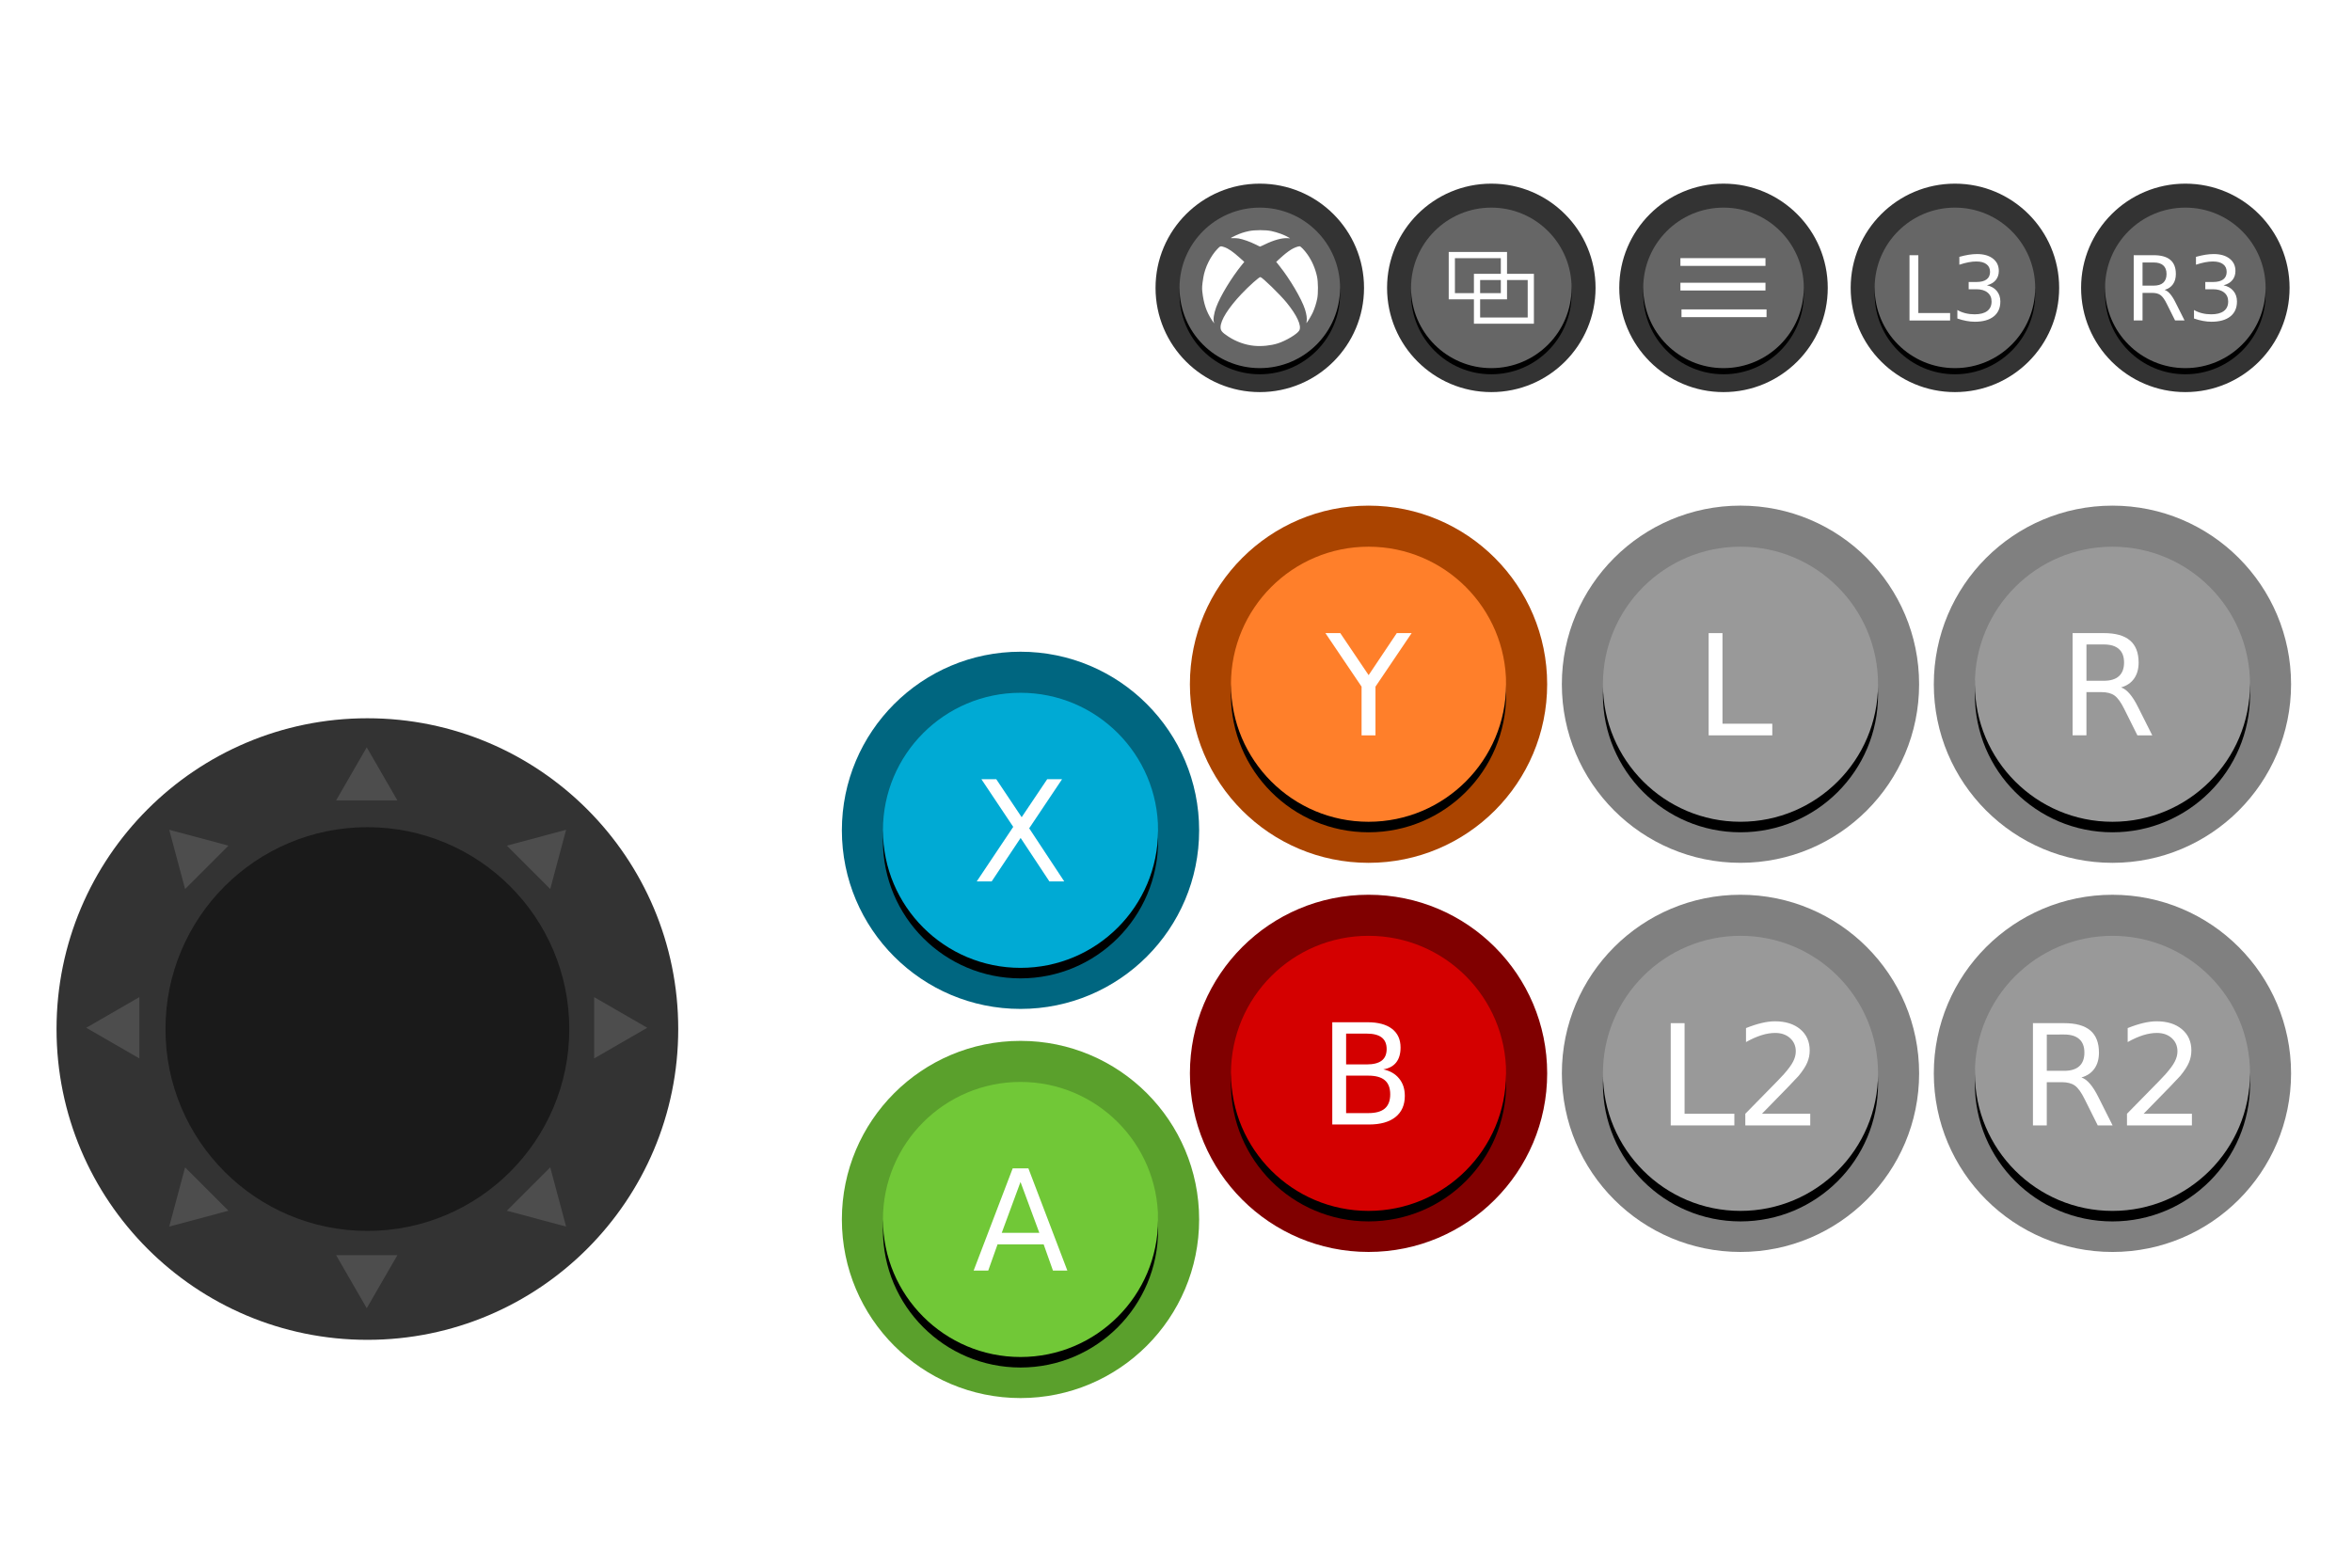 <?xml version="1.0" encoding="UTF-8" standalone="no"?>
<!-- Created with Inkscape (http://www.inkscape.org/) -->

<svg
   xmlns:dc="http://purl.org/dc/elements/1.1/"
   xmlns:cc="http://creativecommons.org/ns#"
   xmlns:rdf="http://www.w3.org/1999/02/22-rdf-syntax-ns#"
   xmlns:svg="http://www.w3.org/2000/svg"
   xmlns="http://www.w3.org/2000/svg"
   xmlns:sodipodi="http://sodipodi.sourceforge.net/DTD/sodipodi-0.dtd"
   xmlns:inkscape="http://www.inkscape.org/namespaces/inkscape"
   width="600"
   height="400"
   viewBox="0 0 158.75 105.833"
   version="1.1"
   id="svg8"
   inkscape:version="0.92.3 (2405546, 2018-03-11)"
   sodipodi:docname="xboxABXY.svg">
  <defs
     id="defs2" />
  <sodipodi:namedview
     id="base"
     pagecolor="#ffffff"
     bordercolor="#666666"
     borderopacity="1.0"
     inkscape:pageopacity="0.0"
     inkscape:pageshadow="2"
     inkscape:zoom="2.7491985"
     inkscape:cx="488.42568"
     inkscape:cy="152.14886"
     inkscape:document-units="mm"
     inkscape:current-layer="layer1"
     showgrid="false"
     showguides="true"
     inkscape:guide-bbox="true"
     inkscape:window-width="1800"
     inkscape:window-height="1171"
     inkscape:window-x="393"
     inkscape:window-y="757"
     inkscape:window-maximized="0">
    <sodipodi:guide
       position="153.012,54.79"
       orientation="1,0"
       id="guide2696"
       inkscape:locked="false" />
  </sodipodi:namedview>
  <g
     inkscape:label="Layer 1"
     inkscape:groupmode="layer"
     id="layer1"
     transform="translate(0,-191.167)">
    <circle
       style="opacity:1;fill:#333333;fill-opacity:1;stroke:none;stroke-width:0.273;stroke-linecap:round;stroke-linejoin:round;stroke-miterlimit:4;stroke-dasharray:none;stroke-opacity:1"
       id="path1551-0"
       cx="24.797"
       cy="260.637"
       r="20.981" />
    <circle
       style="opacity:1;fill:#5aa02c;fill-opacity:1;stroke:none;stroke-width:0.156;stroke-linecap:round;stroke-linejoin:round;stroke-miterlimit:4;stroke-dasharray:none;stroke-opacity:1"
       id="path815-3-5"
       cx="68.88"
       cy="273.492"
       r="12.057" />
    <circle
       style="opacity:1;fill:#000000;fill-opacity:1;stroke:none;stroke-width:0.12;stroke-linecap:round;stroke-linejoin:round;stroke-miterlimit:4;stroke-dasharray:none;stroke-opacity:1"
       id="path815-3-2-6-8"
       cx="68.88"
       cy="274.202"
       r="9.285" />
    <circle
       style="opacity:1;fill:#71c837;fill-opacity:1;stroke:none;stroke-width:0.12;stroke-linecap:round;stroke-linejoin:round;stroke-miterlimit:4;stroke-dasharray:none;stroke-opacity:1"
       id="path815-3-2-62"
       cx="68.88"
       cy="273.492"
       r="9.285"
       inkscape:label="btnA"
       class="theme-button"
       ojd-button="A" />
    <circle
       style="opacity:1;fill:#808080;fill-opacity:1;stroke:none;stroke-width:0.156;stroke-linecap:round;stroke-linejoin:round;stroke-miterlimit:4;stroke-dasharray:none;stroke-opacity:1"
       id="path815-3-5-3-5-0"
       cx="142.581"
       cy="263.629"
       r="12.057" />
    <circle
       style="opacity:1;fill:#000000;fill-opacity:1;stroke:none;stroke-width:0.12;stroke-linecap:round;stroke-linejoin:round;stroke-miterlimit:4;stroke-dasharray:none;stroke-opacity:1"
       id="path815-3-2-6-8-1-6-4"
       cx="142.581"
       cy="264.339"
       r="9.285" />
    <circle
       style="opacity:1;fill:#999999;fill-opacity:1;stroke:none;stroke-width:0.12;stroke-linecap:round;stroke-linejoin:round;stroke-miterlimit:4;stroke-dasharray:none;stroke-opacity:1"
       id="path815-3-2-62-1-9-2"
       cx="142.581"
       cy="263.629"
       r="9.285"
       inkscape:label="btnR2"
       class="theme-button"
       ojd-button="R2" />
    <g
       aria-label="A"
       style="font-style:normal;font-weight:normal;font-size:11.873px;line-height:1.25;font-family:sans-serif;letter-spacing:0px;word-spacing:0px;fill:#ffffff;fill-opacity:1;stroke:none;stroke-width:0.297"
       id="text1394"
       inkscape:label="lblA"
       class="theme-button-label"
       ojd-button="A">
      <path
         d="m 68.88,270.961 -1.267,3.435 h 2.538 z m -0.527,-0.92 h 1.059 l 2.63,6.902 h -0.971 l -0.629,-1.771 h -3.111 l -0.629,1.771 h -0.985 z"
         style="font-size:9.468px;fill:#ffffff;stroke-width:0.297"
         id="path2786"
         inkscape:connector-curvature="0" />
    </g>
    <g
       aria-label="R2"
       style="font-style:normal;font-weight:normal;font-size:11.873px;line-height:1.25;font-family:sans-serif;letter-spacing:0px;word-spacing:0px;fill:#ffffff;fill-opacity:1;stroke:none;stroke-width:0.297"
       id="text1394-9-3-4-9"
       inkscape:label="lblR2"
       class="theme-button-label"
       ojd-button="R2">
      <path
         d="m 140.489,263.906 q 0.3,0.102 0.582,0.435 0.287,0.333 0.573,0.915 l 0.948,1.886 h -1.003 l -0.883,-1.771 q -0.342,-0.693 -0.666,-0.92 -0.319,-0.227 -0.874,-0.227 h -1.017 v 2.917 h -0.934 v -6.902 h 2.108 q 1.183,0 1.766,0.495 0.582,0.495 0.582,1.493 0,0.652 -0.305,1.082 -0.3,0.43 -0.878,0.596 z m -2.339,-2.899 v 2.45 h 1.174 q 0.675,0 1.017,-0.31 0.347,-0.314 0.347,-0.92 0,-0.606 -0.347,-0.911 -0.342,-0.31 -1.017,-0.31 z"
         style="font-size:9.468px;fill:#ffffff;stroke-width:0.297"
         id="path2795"
         inkscape:connector-curvature="0" />
      <path
         d="m 144.686,266.356 h 3.259 v 0.786 h -4.383 v -0.786 q 0.532,-0.55 1.447,-1.475 0.92,-0.929 1.156,-1.197 0.448,-0.504 0.624,-0.851 0.18,-0.351 0.18,-0.689 0,-0.55 -0.388,-0.897 -0.384,-0.347 -1.003,-0.347 -0.439,0 -0.929,0.153 -0.485,0.153 -1.04,0.462 v -0.943 q 0.564,-0.227 1.054,-0.342 0.49,-0.116 0.897,-0.116 1.073,0 1.71,0.536 0.638,0.536 0.638,1.433 0,0.425 -0.162,0.809 -0.157,0.379 -0.578,0.897 -0.116,0.134 -0.735,0.777 -0.619,0.638 -1.747,1.789 z"
         style="font-size:9.468px;fill:#ffffff;stroke-width:0.297"
         id="path2797"
         inkscape:connector-curvature="0" />
    </g>
    <circle
       style="opacity:1;fill:#1a1a1a;fill-opacity:1;stroke:none;stroke-width:0.178;stroke-linecap:round;stroke-linejoin:round;stroke-miterlimit:4;stroke-dasharray:none;stroke-opacity:1"
       id="path1551"
       cx="24.797"
       cy="260.637"
       r="13.628" />
    <circle
       style="opacity:1;fill:#333333;fill-opacity:1;stroke:none;stroke-width:0.091;stroke-linecap:round;stroke-linejoin:round;stroke-miterlimit:4;stroke-dasharray:none;stroke-opacity:1"
       id="path815-3-5-3-5-0-4-2"
       cx="85.03"
       cy="210.601"
       r="7.036" />
    <circle
       style="opacity:1;fill:#000000;fill-opacity:1;stroke:none;stroke-width:0.07;stroke-linecap:round;stroke-linejoin:round;stroke-miterlimit:4;stroke-dasharray:none;stroke-opacity:1"
       id="path815-3-2-6-8-1-6-4-4-9"
       cx="85.03"
       cy="211.016"
       r="5.418" />
    <circle
       style="opacity:1;fill:#666666;fill-opacity:1;stroke:none;stroke-width:0.07;stroke-linecap:round;stroke-linejoin:round;stroke-miterlimit:4;stroke-dasharray:none;stroke-opacity:1"
       id="path815-3-2-62-1-9-2-9-7"
       cx="85.03"
       cy="210.601"
       r="5.418"
       inkscape:label="btnXbox"
       class="theme-button"
       ojd-button="XBOX" />
    <circle
       style="opacity:1;fill:#333333;fill-opacity:1;stroke:none;stroke-width:0.091;stroke-linecap:round;stroke-linejoin:round;stroke-miterlimit:4;stroke-dasharray:none;stroke-opacity:1"
       id="path815-3-5-3-5-0-4-2-4"
       cx="100.657"
       cy="210.601"
       r="7.036" />
    <circle
       style="opacity:1;fill:#000000;fill-opacity:1;stroke:none;stroke-width:0.07;stroke-linecap:round;stroke-linejoin:round;stroke-miterlimit:4;stroke-dasharray:none;stroke-opacity:1"
       id="path815-3-2-6-8-1-6-4-4-9-6"
       cx="100.657"
       cy="211.016"
       r="5.418" />
    <circle
       style="opacity:1;fill:#666666;fill-opacity:1;stroke:none;stroke-width:0.07;stroke-linecap:round;stroke-linejoin:round;stroke-miterlimit:4;stroke-dasharray:none;stroke-opacity:1"
       id="path815-3-2-62-1-9-2-9-7-3"
       cx="100.657"
       cy="210.601"
       r="5.418"
       inkscape:label="btnSelect"
       class="theme-button"
       ojd-button="SELECT" />
    <g
       id="g470-7"
       style="display:inline;opacity:1;fill:none;stroke-width:0.5;stroke-miterlimit:4;stroke-dasharray:none"
       transform="matrix(0.837,0,0,0.837,125.612,119.452)"
       inkscape:label="lblSelect"
       class="theme-button-label-stroke"
       ojd-button="SELECT">
      <rect
         y="106.254"
         x="-32.999"
         height="3.32"
         width="4.201"
         id="rect421-9"
         style="fill:none;stroke:#ffffff;stroke-width:0.5;stroke-miterlimit:4;stroke-dasharray:none" />
      <rect
         y="108.016"
         x="-30.967"
         height="3.524"
         width="4.337"
         id="rect423-7"
         style="fill:none;stroke:#ffffff;stroke-width:0.5;stroke-miterlimit:4;stroke-dasharray:none" />
    </g>
    <circle
       style="opacity:1;fill:#333333;fill-opacity:1;stroke:none;stroke-width:0.091;stroke-linecap:round;stroke-linejoin:round;stroke-miterlimit:4;stroke-dasharray:none;stroke-opacity:1"
       id="path815-3-5-3-5-0-4-2-4-4"
       cx="116.33"
       cy="210.601"
       r="7.036" />
    <circle
       style="opacity:1;fill:#000000;fill-opacity:1;stroke:none;stroke-width:0.07;stroke-linecap:round;stroke-linejoin:round;stroke-miterlimit:4;stroke-dasharray:none;stroke-opacity:1"
       id="path815-3-2-6-8-1-6-4-4-9-6-9"
       cx="116.33"
       cy="211.016"
       r="5.418" />
    <circle
       style="opacity:1;fill:#666666;fill-opacity:1;stroke:none;stroke-width:0.07;stroke-linecap:round;stroke-linejoin:round;stroke-miterlimit:4;stroke-dasharray:none;stroke-opacity:1"
       id="path815-3-2-62-1-9-2-9-7-3-1"
       cx="116.33"
       cy="210.601"
       r="5.418"
       inkscape:label="btnStart"
       class="theme-button"
       ojd-button="START" />
    <g
       transform="matrix(0.021,0,0,0.021,81.104,206.964)"
       id="g4146"
       style="display:inline;opacity:1;fill:#ffffff"
       inkscape:label="labelXbox"
       class="theme-label-contrast"
       ojd-button="XBOX">
      <path
         inkscape:connector-curvature="0"
         id="path4148"
         d="M 169.188,359.449 C 140.505,356.702 111.465,346.401 86.519,330.125 65.614,316.486 60.894,310.88 60.894,299.691 c 0,-22.475 24.712,-61.84 66.992,-106.716 24.012,-25.486 57.46,-55.36 61.078,-54.551 7.031,1.572 63.25,56.411 84.297,82.225 33.281,40.821 48.581,74.245 40.808,89.147 -5.909,11.328 -42.572,33.467 -69.508,41.972 -22.2,7.01 -51.355,9.981 -75.372,7.681 z M 32.66,276.323 C 15.289,249.673 6.513,223.437 2.275,185.491 c -1.399,-12.53 -0.898,-19.697 3.177,-45.415 5.079,-32.054 23.333,-69.136 45.267,-91.958 9.342,-9.72 10.176,-9.957 21.563,-6.12 13.828,4.658 28.596,14.857 51.498,35.567 l 13.363,12.083 -7.297,8.964 C 95.974,140.224 60.217,199.208 46.741,235.701 c -7.326,19.839 -10.281,39.753 -7.129,48.044 2.128,5.598 0.173,3.511 -6.953,-7.422 z m 304.915,4.533 c 1.716,-8.377 -0.454,-23.763 -5.541,-39.28 -11.017,-33.606 -47.84,-96.124 -81.653,-138.631 L 239.737,89.564 251.253,78.99 c 15.036,-13.807 25.476,-22.074 36.74,-29.095 8.889,-5.54 21.591,-10.445 27.051,-10.445 3.366,0 15.217,12.299 24.784,25.721 14.817,20.788 25.718,45.987 31.24,72.22 3.568,16.95 3.866,53.231 0.575,70.139 -2.701,13.876 -8.403,31.875 -13.966,44.082 -4.168,9.147 -14.535,26.91 -19.078,32.691 -2.336,2.972 -2.338,2.965 -1.024,-3.448 z M 172.259,33.105 c -15.601,-7.923 -39.67,-16.427 -52.965,-18.715 -4.661,-0.802 -12.612,-1.249 -17.669,-0.994 -10.97,0.554 -10.48,-0.02 7.118,-8.334 14.63,-6.912 26.834,-10.977 43.4,-14.455 18.636,-3.913 53.666,-3.959 72.005,-0.094 19.808,4.174 43.133,12.854 56.276,20.942 l 3.906,2.404 -8.962,-0.453 c -17.81,-0.899 -43.766,6.296 -71.633,19.857 -8.405,4.091 -15.718,7.358 -16.25,7.26 -0.532,-0.098 -7.384,-3.436 -15.227,-7.419 z"
         style="fill:#ffffff" />
    </g>
    <g
       id="g464"
       style="display:inline;opacity:1;stroke:#ffffff;stroke-width:0.5;stroke-miterlimit:4;stroke-dasharray:none"
       transform="matrix(1.046,0,0,1.046,104.561,96.792)"
       inkscape:label="lblStart"
       class="theme-button-label-stroke"
       ojd-button="START">
      <path
         inkscape:connector-curvature="0"
         id="path429"
         d="M 8.47,107.135 H 13.959"
         style="fill:none;stroke:#ffffff;stroke-width:0.5;stroke-linecap:butt;stroke-linejoin:miter;stroke-miterlimit:4;stroke-dasharray:none;stroke-opacity:1" />
      <path
         inkscape:connector-curvature="0"
         id="path429-1"
         d="M 8.47,108.723 H 13.959"
         style="display:inline;opacity:1;fill:none;stroke:#ffffff;stroke-width:0.5;stroke-linecap:butt;stroke-linejoin:miter;stroke-miterlimit:4;stroke-dasharray:none;stroke-opacity:1" />
      <path
         inkscape:connector-curvature="0"
         id="path429-1-1"
         d="M 8.54,110.443 H 14.028"
         style="display:inline;opacity:1;fill:none;stroke:#ffffff;stroke-width:0.5;stroke-linecap:butt;stroke-linejoin:miter;stroke-miterlimit:4;stroke-dasharray:none;stroke-opacity:1" />
    </g>
    <g
       id="g2653"
       style="fill:#4d4d4d"
       transform="matrix(0.335,0,0,0.335,-5.681,199.202)">
      <path
         inkscape:transform-center-y="1.7829072"
         inkscape:transform-center-x="1.1428571e-06"
         d="m 97.026,228.951 -6.176,10.697 -6.176,-10.697 z"
         inkscape:randomized="0"
         inkscape:rounded="0"
         inkscape:flatsided="true"
         sodipodi:arg2="0.52359878"
         sodipodi:arg1="-0.52359878"
         sodipodi:r2="3.5658202"
         sodipodi:r1="7.1316404"
         sodipodi:cy="232.51724"
         sodipodi:cx="90.850151"
         sodipodi:sides="3"
         id="path2584"
         style="opacity:1;fill:#4d4d4d;fill-opacity:1;stroke:none;stroke-width:0.529;stroke-linecap:round;stroke-linejoin:round;stroke-miterlimit:4;stroke-dasharray:none;stroke-opacity:1"
         sodipodi:type="star" />
      <path
         transform="rotate(-90,90.85,183.132)"
         inkscape:transform-center-y="1.7829072"
         inkscape:transform-center-x="1.1428571e-06"
         d="m 97.026,228.951 -6.176,10.697 -6.176,-10.697 z"
         inkscape:randomized="0"
         inkscape:rounded="0"
         inkscape:flatsided="true"
         sodipodi:arg2="0.52359878"
         sodipodi:arg1="-0.52359878"
         sodipodi:r2="3.5658202"
         sodipodi:r1="7.1316404"
         sodipodi:cy="232.51724"
         sodipodi:cx="90.850151"
         sodipodi:sides="3"
         id="path2584-3"
         style="opacity:1;fill:#4d4d4d;fill-opacity:1;stroke:none;stroke-width:0.529;stroke-linecap:round;stroke-linejoin:round;stroke-miterlimit:4;stroke-dasharray:none;stroke-opacity:1"
         sodipodi:type="star" />
      <path
         transform="scale(-1)"
         inkscape:transform-center-y="1.7829072"
         inkscape:transform-center-x="1.1428571e-06"
         d="m -84.674,-137.313 -6.176,10.697 -6.176,-10.697 z"
         inkscape:randomized="0"
         inkscape:rounded="0"
         inkscape:flatsided="true"
         sodipodi:arg2="0.52359878"
         sodipodi:arg1="-0.52359878"
         sodipodi:r2="3.5658202"
         sodipodi:r1="7.1316404"
         sodipodi:cy="-133.74762"
         sodipodi:cx="-90.850151"
         sodipodi:sides="3"
         id="path2584-1"
         style="opacity:1;fill:#4d4d4d;fill-opacity:1;stroke:none;stroke-width:0.529;stroke-linecap:round;stroke-linejoin:round;stroke-miterlimit:4;stroke-dasharray:none;stroke-opacity:1"
         sodipodi:type="star" />
      <path
         transform="rotate(90,90.85,183.132)"
         inkscape:transform-center-y="1.7829072"
         inkscape:transform-center-x="1.1428571e-06"
         d="m 97.026,228.951 -6.176,10.697 -6.176,-10.697 z"
         inkscape:randomized="0"
         inkscape:rounded="0"
         inkscape:flatsided="true"
         sodipodi:arg2="0.52359878"
         sodipodi:arg1="-0.52359878"
         sodipodi:r2="3.5658202"
         sodipodi:r1="7.1316404"
         sodipodi:cy="232.51724"
         sodipodi:cx="90.850151"
         sodipodi:sides="3"
         id="path2584-5"
         style="opacity:1;fill:#4d4d4d;fill-opacity:1;stroke:none;stroke-width:0.529;stroke-linecap:round;stroke-linejoin:round;stroke-miterlimit:4;stroke-dasharray:none;stroke-opacity:1"
         sodipodi:type="star" />
    </g>
    <g
       transform="matrix(0.237,0.237,-0.237,0.237,46.687,195.645)"
       id="g2653-8"
       style="fill:#4d4d4d">
      <path
         inkscape:transform-center-y="1.7829072"
         inkscape:transform-center-x="1.1428571e-06"
         d="m 97.026,228.951 -6.176,10.697 -6.176,-10.697 z"
         inkscape:randomized="0"
         inkscape:rounded="0"
         inkscape:flatsided="true"
         sodipodi:arg2="0.52359878"
         sodipodi:arg1="-0.52359878"
         sodipodi:r2="3.5658202"
         sodipodi:r1="7.1316404"
         sodipodi:cy="232.51724"
         sodipodi:cx="90.850151"
         sodipodi:sides="3"
         id="path2584-52"
         style="opacity:1;fill:#4d4d4d;fill-opacity:1;stroke:none;stroke-width:0.529;stroke-linecap:round;stroke-linejoin:round;stroke-miterlimit:4;stroke-dasharray:none;stroke-opacity:1"
         sodipodi:type="star" />
      <path
         transform="rotate(-90,90.85,183.132)"
         inkscape:transform-center-y="1.7829072"
         inkscape:transform-center-x="1.1428571e-06"
         d="m 97.026,228.951 -6.176,10.697 -6.176,-10.697 z"
         inkscape:randomized="0"
         inkscape:rounded="0"
         inkscape:flatsided="true"
         sodipodi:arg2="0.52359878"
         sodipodi:arg1="-0.52359878"
         sodipodi:r2="3.5658202"
         sodipodi:r1="7.1316404"
         sodipodi:cy="232.51724"
         sodipodi:cx="90.850151"
         sodipodi:sides="3"
         id="path2584-3-2"
         style="opacity:1;fill:#4d4d4d;fill-opacity:1;stroke:none;stroke-width:0.529;stroke-linecap:round;stroke-linejoin:round;stroke-miterlimit:4;stroke-dasharray:none;stroke-opacity:1"
         sodipodi:type="star" />
      <path
         transform="scale(-1)"
         inkscape:transform-center-y="1.7829072"
         inkscape:transform-center-x="1.1428571e-06"
         d="m -84.674,-137.313 -6.176,10.697 -6.176,-10.697 z"
         inkscape:randomized="0"
         inkscape:rounded="0"
         inkscape:flatsided="true"
         sodipodi:arg2="0.52359878"
         sodipodi:arg1="-0.52359878"
         sodipodi:r2="3.5658202"
         sodipodi:r1="7.1316404"
         sodipodi:cy="-133.74762"
         sodipodi:cx="-90.850151"
         sodipodi:sides="3"
         id="path2584-1-2"
         style="opacity:1;fill:#4d4d4d;fill-opacity:1;stroke:none;stroke-width:0.529;stroke-linecap:round;stroke-linejoin:round;stroke-miterlimit:4;stroke-dasharray:none;stroke-opacity:1"
         sodipodi:type="star" />
      <path
         transform="rotate(90,90.85,183.132)"
         inkscape:transform-center-y="1.7829072"
         inkscape:transform-center-x="1.1428571e-06"
         d="m 97.026,228.951 -6.176,10.697 -6.176,-10.697 z"
         inkscape:randomized="0"
         inkscape:rounded="0"
         inkscape:flatsided="true"
         sodipodi:arg2="0.52359878"
         sodipodi:arg1="-0.52359878"
         sodipodi:r2="3.5658202"
         sodipodi:r1="7.1316404"
         sodipodi:cy="232.51724"
         sodipodi:cx="90.850151"
         sodipodi:sides="3"
         id="path2584-5-7"
         style="opacity:1;fill:#4d4d4d;fill-opacity:1;stroke:none;stroke-width:0.529;stroke-linecap:round;stroke-linejoin:round;stroke-miterlimit:4;stroke-dasharray:none;stroke-opacity:1"
         sodipodi:type="star" />
    </g>
    <circle
       style="opacity:1;fill:#333333;fill-opacity:1;stroke:none;stroke-width:0.091;stroke-linecap:round;stroke-linejoin:round;stroke-miterlimit:4;stroke-dasharray:none;stroke-opacity:1"
       id="path815-3-5-3-5-0-4-2-4-4-0"
       cx="131.949"
       cy="210.601"
       r="7.036" />
    <circle
       style="opacity:1;fill:#000000;fill-opacity:1;stroke:none;stroke-width:0.07;stroke-linecap:round;stroke-linejoin:round;stroke-miterlimit:4;stroke-dasharray:none;stroke-opacity:1"
       id="path815-3-2-6-8-1-6-4-4-9-6-9-3"
       cx="131.949"
       cy="211.016"
       r="5.418" />
    <circle
       style="opacity:1;fill:#666666;fill-opacity:1;stroke:none;stroke-width:0.07;stroke-linecap:round;stroke-linejoin:round;stroke-miterlimit:4;stroke-dasharray:none;stroke-opacity:1"
       id="path815-3-2-62-1-9-2-9-7-3-1-4"
       cx="131.949"
       cy="210.601"
       r="5.418"
       inkscape:label="btnL3"
       class="theme-button"
       ojd-button="L3" />
    <g
       aria-label="L3"
       style="font-style:normal;font-weight:normal;font-size:7.578px;line-height:1.25;font-family:sans-serif;letter-spacing:0px;word-spacing:0px;fill:#ffffff;fill-opacity:1;stroke:none;stroke-width:0.189"
       id="text1394-9-3-4-3"
       inkscape:label="lblL3"
       class="theme-button-label"
       ojd-button="L3">
      <path
         d="m 128.883,208.396 h 0.596 v 3.904 h 2.145 v 0.502 h -2.741 z"
         style="font-size:6.043px;fill:#ffffff;stroke-width:0.189"
         id="path2781"
         inkscape:connector-curvature="0" />
      <path
         d="m 134.106,210.426 q 0.428,0.091 0.667,0.381 0.242,0.289 0.242,0.714 0,0.652 -0.449,1.009 -0.449,0.357 -1.275,0.357 -0.277,0 -0.572,-0.056 -0.292,-0.053 -0.605,-0.162 v -0.575 q 0.248,0.145 0.543,0.218 0.295,0.074 0.617,0.074 0.561,0 0.853,-0.221 0.295,-0.221 0.295,-0.643 0,-0.39 -0.274,-0.608 -0.271,-0.221 -0.758,-0.221 h -0.513 v -0.49 h 0.537 q 0.44,0 0.673,-0.174 0.233,-0.177 0.233,-0.508 0,-0.339 -0.242,-0.519 -0.239,-0.183 -0.688,-0.183 -0.245,0 -0.525,0.053 -0.28,0.053 -0.617,0.165 v -0.531 q 0.339,-0.094 0.634,-0.142 0.298,-0.047 0.561,-0.047 0.679,0 1.074,0.31 0.395,0.307 0.395,0.832 0,0.366 -0.21,0.62 -0.21,0.251 -0.596,0.348 z"
         style="font-size:6.043px;fill:#ffffff;stroke-width:0.189"
         id="path2783"
         inkscape:connector-curvature="0" />
    </g>
    <circle
       style="opacity:1;fill:#333333;fill-opacity:1;stroke:none;stroke-width:0.091;stroke-linecap:round;stroke-linejoin:round;stroke-miterlimit:4;stroke-dasharray:none;stroke-opacity:1"
       id="path815-3-5-3-5-0-4-2-4-4-0-4"
       cx="147.501"
       cy="210.601"
       r="7.036" />
    <circle
       style="opacity:1;fill:#000000;fill-opacity:1;stroke:none;stroke-width:0.07;stroke-linecap:round;stroke-linejoin:round;stroke-miterlimit:4;stroke-dasharray:none;stroke-opacity:1"
       id="path815-3-2-6-8-1-6-4-4-9-6-9-3-3"
       cx="147.501"
       cy="211.016"
       r="5.418" />
    <circle
       style="opacity:1;fill:#666666;fill-opacity:1;stroke:none;stroke-width:0.07;stroke-linecap:round;stroke-linejoin:round;stroke-miterlimit:4;stroke-dasharray:none;stroke-opacity:1"
       id="path815-3-2-62-1-9-2-9-7-3-1-4-9"
       cx="147.501"
       cy="210.601"
       r="5.418"
       inkscape:label="btnR3"
       class="theme-button"
       ojd-button="R3" />
    <g
       aria-label="R3"
       style="font-style:normal;font-weight:normal;font-size:7.578px;line-height:1.25;font-family:sans-serif;letter-spacing:0px;word-spacing:0px;fill:#ffffff;fill-opacity:1;stroke:none;stroke-width:0.189"
       id="text1394-9-3-4-3-7"
       inkscape:label="lblR3"
       class="theme-button-label"
       ojd-button="R3">
      <path
         d="m 146.105,210.736 q 0.192,0.065 0.372,0.277 0.183,0.212 0.366,0.584 l 0.605,1.204 h -0.64 l -0.564,-1.13 q -0.218,-0.443 -0.425,-0.587 -0.204,-0.145 -0.558,-0.145 h -0.649 v 1.862 h -0.596 v -4.406 h 1.346 q 0.755,0 1.127,0.316 0.372,0.316 0.372,0.953 0,0.416 -0.195,0.691 -0.192,0.274 -0.561,0.381 z m -1.493,-1.85 v 1.564 h 0.75 q 0.431,0 0.649,-0.198 0.221,-0.201 0.221,-0.587 0,-0.387 -0.221,-0.581 -0.218,-0.198 -0.649,-0.198 z"
         style="font-size:6.043px;fill:#ffffff;stroke-width:0.189"
         id="path2776"
         inkscape:connector-curvature="0" />
      <path
         d="m 150.077,210.426 q 0.428,0.091 0.667,0.381 0.242,0.289 0.242,0.714 0,0.652 -0.449,1.009 -0.449,0.357 -1.275,0.357 -0.277,0 -0.572,-0.056 -0.292,-0.053 -0.605,-0.162 v -0.575 q 0.248,0.145 0.543,0.218 0.295,0.074 0.617,0.074 0.561,0 0.853,-0.221 0.295,-0.221 0.295,-0.643 0,-0.39 -0.274,-0.608 -0.271,-0.221 -0.758,-0.221 h -0.513 v -0.49 h 0.537 q 0.44,0 0.673,-0.174 0.233,-0.177 0.233,-0.508 0,-0.339 -0.242,-0.519 -0.239,-0.183 -0.688,-0.183 -0.245,0 -0.525,0.053 -0.28,0.053 -0.617,0.165 v -0.531 q 0.339,-0.094 0.634,-0.142 0.298,-0.047 0.561,-0.047 0.679,0 1.074,0.31 0.395,0.307 0.395,0.832 0,0.366 -0.21,0.62 -0.21,0.251 -0.596,0.348 z"
         style="font-size:6.043px;fill:#ffffff;stroke-width:0.189"
         id="path2778"
         inkscape:connector-curvature="0" />
    </g>
    <g
       id="g1164"
       transform="translate(-37.684,-71.457)">
      <circle
         r="12.057"
         cy="308.815"
         cx="155.159"
         id="path815-3-5-3"
         style="opacity:1;fill:#808080;fill-opacity:1;stroke:none;stroke-width:0.156;stroke-linecap:round;stroke-linejoin:round;stroke-miterlimit:4;stroke-dasharray:none;stroke-opacity:1" />
      <circle
         r="9.285"
         cy="309.526"
         cx="155.159"
         id="path815-3-2-6-8-1"
         style="opacity:1;fill:#000000;fill-opacity:1;stroke:none;stroke-width:0.12;stroke-linecap:round;stroke-linejoin:round;stroke-miterlimit:4;stroke-dasharray:none;stroke-opacity:1" />
      <circle
         ojd-button="L"
         class="theme-button"
         inkscape:label="btnL"
         r="9.285"
         cy="308.815"
         cx="155.159"
         id="path815-3-2-62-1"
         style="opacity:1;fill:#999999;fill-opacity:1;stroke:none;stroke-width:0.12;stroke-linecap:round;stroke-linejoin:round;stroke-miterlimit:4;stroke-dasharray:none;stroke-opacity:1" />
      <g
         transform="translate(62.788,45.187)"
         ojd-button="L"
         class="theme-button-label"
         inkscape:label="lblL"
         id="text1394-9-3-4-9-9-2"
         style="font-style:normal;font-weight:normal;font-size:11.873px;line-height:1.25;font-family:sans-serif;letter-spacing:0px;word-spacing:0px;fill:#ffffff;fill-opacity:1;stroke:none;stroke-width:0.297"
         aria-label="L">
        <path
           inkscape:connector-curvature="0"
           id="path2789"
           style="font-size:9.468px;fill:#ffffff;stroke-width:0.297"
           d="m 90.223,260.178 h 0.934 v 6.116 h 3.361 v 0.786 h -4.295 z" />
      </g>
    </g>
    <g
       transform="translate(23.491,16.407)"
       id="g1255-6">
      <circle
         r="12.057"
         cy="247.221"
         cx="68.88"
         id="path815-3-1"
         style="opacity:1;fill:#800000;fill-opacity:1;stroke:none;stroke-width:0.156;stroke-linecap:round;stroke-linejoin:round;stroke-miterlimit:4;stroke-dasharray:none;stroke-opacity:1" />
      <circle
         r="9.285"
         cy="247.931"
         cx="68.88"
         id="path815-3-2-6-7"
         style="opacity:1;fill:#000000;fill-opacity:1;stroke:none;stroke-width:0.12;stroke-linecap:round;stroke-linejoin:round;stroke-miterlimit:4;stroke-dasharray:none;stroke-opacity:1" />
      <circle
         ojd-button="B"
         class="theme-button"
         inkscape:label="btnB"
         r="9.285"
         cy="247.221"
         cx="68.88"
         id="path815-3-2-2"
         style="opacity:1;fill:#d40000;fill-opacity:1;stroke:none;stroke-width:0.12;stroke-linecap:round;stroke-linejoin:round;stroke-miterlimit:4;stroke-dasharray:none;stroke-opacity:1" />
      <g
         ojd-button="B"
         class="theme-button-label"
         inkscape:label="lblB"
         transform="translate(5.6542969e-6,-1.7475586e-5)"
         id="text1394-9-29"
         style="font-style:normal;font-weight:normal;font-size:11.873px;line-height:1.25;font-family:sans-serif;letter-spacing:0px;word-spacing:0px;fill:#ffffff;fill-opacity:1;stroke:none;stroke-width:0.297"
         aria-label="B">
        <path
           inkscape:connector-curvature="0"
           id="path2811-2"
           style="font-size:9.468px;fill:#ffffff;stroke-width:0.297"
           d="m 67.366,247.376 v 2.529 h 1.498 q 0.754,0 1.114,-0.31 0.365,-0.314 0.365,-0.957 0,-0.647 -0.365,-0.952 -0.361,-0.31 -1.114,-0.31 z m 0,-2.838 v 2.08 h 1.382 q 0.684,0 1.017,-0.254 0.337,-0.259 0.337,-0.786 0,-0.522 -0.337,-0.781 -0.333,-0.259 -1.017,-0.259 z m -0.934,-0.767 h 2.385 q 1.068,0 1.646,0.444 0.578,0.444 0.578,1.262 0,0.633 -0.296,1.008 -0.296,0.374 -0.869,0.467 0.689,0.148 1.068,0.619 0.384,0.467 0.384,1.17 0,0.925 -0.629,1.428 -0.629,0.504 -1.789,0.504 H 66.432 Z" />
      </g>
    </g>
    <g
       transform="translate(-23.491,9.863)"
       id="g1292-0">
      <circle
         r="12.057"
         cy="237.358"
         cx="92.371"
         id="path815-3-9-6"
         style="opacity:1;fill:#006680;fill-opacity:1;stroke:none;stroke-width:0.156;stroke-linecap:round;stroke-linejoin:round;stroke-miterlimit:4;stroke-dasharray:none;stroke-opacity:1" />
      <circle
         r="9.285"
         cy="238.068"
         cx="92.371"
         id="path815-3-2-6-9-3"
         style="opacity:1;fill:#000000;fill-opacity:1;stroke:none;stroke-width:0.12;stroke-linecap:round;stroke-linejoin:round;stroke-miterlimit:4;stroke-dasharray:none;stroke-opacity:1" />
      <circle
         ojd-button="X"
         class="theme-button"
         inkscape:label="btnX"
         r="9.285"
         cy="237.358"
         cx="92.371"
         id="path815-3-2-0-9"
         style="opacity:1;fill:#00aad4;fill-opacity:1;stroke:none;stroke-width:0.12;stroke-linecap:round;stroke-linejoin:round;stroke-miterlimit:4;stroke-dasharray:none;stroke-opacity:1" />
      <g
         ojd-button="X"
         class="theme-button-label"
         inkscape:label="lblX"
         id="text1394-9-2-0"
         style="font-style:normal;font-weight:normal;font-size:11.873px;line-height:1.25;font-family:sans-serif;letter-spacing:0px;word-spacing:0px;fill:#ffffff;fill-opacity:1;stroke:none;stroke-width:0.297"
         aria-label="X">
        <path
           inkscape:connector-curvature="0"
           id="path2808-8"
           style="font-size:9.468px;fill:#ffffff;stroke-width:0.297"
           d="m 89.731,233.907 h 1.003 l 1.715,2.566 1.724,-2.566 h 1.003 l -2.219,3.315 2.367,3.587 h -1.003 l -1.942,-2.936 -1.955,2.936 h -1.008 l 2.464,-3.684 z" />
      </g>
    </g>
    <g
       id="g1127"
       transform="translate(0.24,-26.27)">
      <circle
         r="12.057"
         cy="263.629"
         cx="92.13"
         id="path815-3-5-3-5-9-08"
         style="opacity:1;fill:#aa4400;fill-opacity:1;stroke:none;stroke-width:0.156;stroke-linecap:round;stroke-linejoin:round;stroke-miterlimit:4;stroke-dasharray:none;stroke-opacity:1" />
      <circle
         r="9.285"
         cy="264.339"
         cx="92.13"
         id="path815-3-2-6-8-1-6-14-50"
         style="opacity:1;fill:#000000;fill-opacity:1;stroke:none;stroke-width:0.12;stroke-linecap:round;stroke-linejoin:round;stroke-miterlimit:4;stroke-dasharray:none;stroke-opacity:1" />
      <circle
         ojd-button="Y"
         class="theme-button"
         inkscape:label="btnY"
         r="9.285"
         cy="263.629"
         cx="92.13"
         id="path815-3-2-62-1-9-9-6"
         style="opacity:1;fill:#ff7f2a;fill-opacity:1;stroke:none;stroke-width:0.12;stroke-linecap:round;stroke-linejoin:round;stroke-miterlimit:4;stroke-dasharray:none;stroke-opacity:1" />
      <g
         ojd-button="Y"
         class="theme-button-label"
         inkscape:label="lblY"
         id="text1394-9-3-46"
         style="font-style:normal;font-weight:normal;font-size:11.873px;line-height:1.25;font-family:sans-serif;letter-spacing:0px;word-spacing:0px;fill:#ffffff;fill-opacity:1;stroke:none;stroke-width:0.297"
         aria-label="Y"
         transform="translate(-25.346,26.27)">
        <path
           inkscape:connector-curvature="0"
           id="path2805-2"
           style="font-size:9.468px;fill:#ffffff;stroke-width:0.297"
           d="m 114.566,233.907 h 1.003 l 1.914,2.838 1.9,-2.838 h 1.003 l -2.441,3.615 v 3.287 h -0.938 v -3.287 z" />
      </g>
    </g>
    <g
       transform="translate(25.105,-26.27)"
       id="g2367-9">
      <circle
         r="12.057"
         cy="263.629"
         cx="117.476"
         id="path815-3-5-3-5-9"
         style="opacity:1;fill:#808080;fill-opacity:1;stroke:none;stroke-width:0.156;stroke-linecap:round;stroke-linejoin:round;stroke-miterlimit:4;stroke-dasharray:none;stroke-opacity:1" />
      <circle
         r="9.285"
         cy="264.339"
         cx="117.476"
         id="path815-3-2-6-8-1-6-3"
         style="opacity:1;fill:#000000;fill-opacity:1;stroke:none;stroke-width:0.12;stroke-linecap:round;stroke-linejoin:round;stroke-miterlimit:4;stroke-dasharray:none;stroke-opacity:1" />
      <circle
         ojd-button="R"
         class="theme-button"
         inkscape:label="btnR"
         r="9.285"
         cy="263.629"
         cx="117.476"
         id="path815-3-2-62-1-9-24"
         style="opacity:1;fill:#999999;fill-opacity:1;stroke:none;stroke-width:0.12;stroke-linecap:round;stroke-linejoin:round;stroke-miterlimit:4;stroke-dasharray:none;stroke-opacity:1" />
      <g
         ojd-button="R"
         class="theme-button-label"
         inkscape:label="lblR"
         id="text1394-9-3-4-9-9-3"
         style="font-style:normal;font-weight:normal;font-size:11.873px;line-height:1.25;font-family:sans-serif;letter-spacing:0px;word-spacing:0px;fill:#ffffff;fill-opacity:1;stroke:none;stroke-width:0.297"
         aria-label="R">
        <path
           inkscape:connector-curvature="0"
           id="path2792-7"
           style="font-size:9.468px;fill:#ffffff;stroke-width:0.297"
           d="m 118.061,263.844 q 0.3,0.102 0.582,0.435 0.287,0.333 0.573,0.915 l 0.948,1.886 h -1.003 l -0.883,-1.771 q -0.342,-0.693 -0.666,-0.92 -0.319,-0.227 -0.874,-0.227 h -1.017 v 2.917 h -0.934 v -6.902 h 2.108 q 1.183,0 1.766,0.495 0.582,0.495 0.582,1.493 0,0.652 -0.305,1.082 -0.3,0.43 -0.878,0.596 z m -2.339,-2.899 v 2.45 h 1.174 q 0.675,0 1.017,-0.31 0.347,-0.314 0.347,-0.92 0,-0.606 -0.347,-0.911 -0.342,-0.31 -1.017,-0.31 z" />
      </g>
    </g>
    <g
       transform="translate(-25.105,26.27)"
       id="g2375-7">
      <circle
         r="12.057"
         cy="237.358"
         cx="142.581"
         id="path815-3-5-3-5-9-0-1"
         style="opacity:1;fill:#808080;fill-opacity:1;stroke:none;stroke-width:0.156;stroke-linecap:round;stroke-linejoin:round;stroke-miterlimit:4;stroke-dasharray:none;stroke-opacity:1" />
      <circle
         r="9.285"
         cy="238.068"
         cx="142.581"
         id="path815-3-2-6-8-1-6-14-5-3"
         style="opacity:1;fill:#000000;fill-opacity:1;stroke:none;stroke-width:0.12;stroke-linecap:round;stroke-linejoin:round;stroke-miterlimit:4;stroke-dasharray:none;stroke-opacity:1" />
      <circle
         ojd-button="L2"
         class="theme-button"
         inkscape:label="btnL2"
         r="9.285"
         cy="237.358"
         cx="142.581"
         id="path815-3-2-62-1-9-9-5-8"
         style="opacity:1;fill:#999999;fill-opacity:1;stroke:none;stroke-width:0.12;stroke-linecap:round;stroke-linejoin:round;stroke-miterlimit:4;stroke-dasharray:none;stroke-opacity:1" />
      <g
         ojd-button="L2"
         class="theme-button-label"
         inkscape:label="lblL2"
         id="text1394-9-3-4-0"
         style="font-style:normal;font-weight:normal;font-size:11.873px;line-height:1.25;font-family:sans-serif;letter-spacing:0px;word-spacing:0px;fill:#ffffff;fill-opacity:1;stroke:none;stroke-width:0.297"
         aria-label="L2">
        <path
           inkscape:connector-curvature="0"
           id="path2800-9"
           style="font-size:9.468px;fill:#ffffff;stroke-width:0.297"
           d="m 137.872,233.97 h 0.934 v 6.116 h 3.361 v 0.786 h -4.295 z" />
        <path
           inkscape:connector-curvature="0"
           id="path2802-7"
           style="font-size:9.468px;fill:#ffffff;stroke-width:0.297"
           d="m 144.03,240.086 h 3.259 v 0.786 h -4.383 v -0.786 q 0.532,-0.55 1.447,-1.475 0.92,-0.929 1.156,-1.197 0.448,-0.504 0.624,-0.851 0.18,-0.351 0.18,-0.689 0,-0.55 -0.388,-0.897 -0.384,-0.347 -1.003,-0.347 -0.439,0 -0.929,0.153 -0.485,0.153 -1.04,0.462 v -0.943 q 0.564,-0.227 1.054,-0.342 0.49,-0.116 0.897,-0.116 1.073,0 1.71,0.536 0.638,0.536 0.638,1.433 0,0.425 -0.162,0.809 -0.157,0.379 -0.578,0.897 -0.116,0.134 -0.735,0.777 -0.619,0.638 -1.747,1.789 z" />
      </g>
    </g>
  </g>
</svg>
